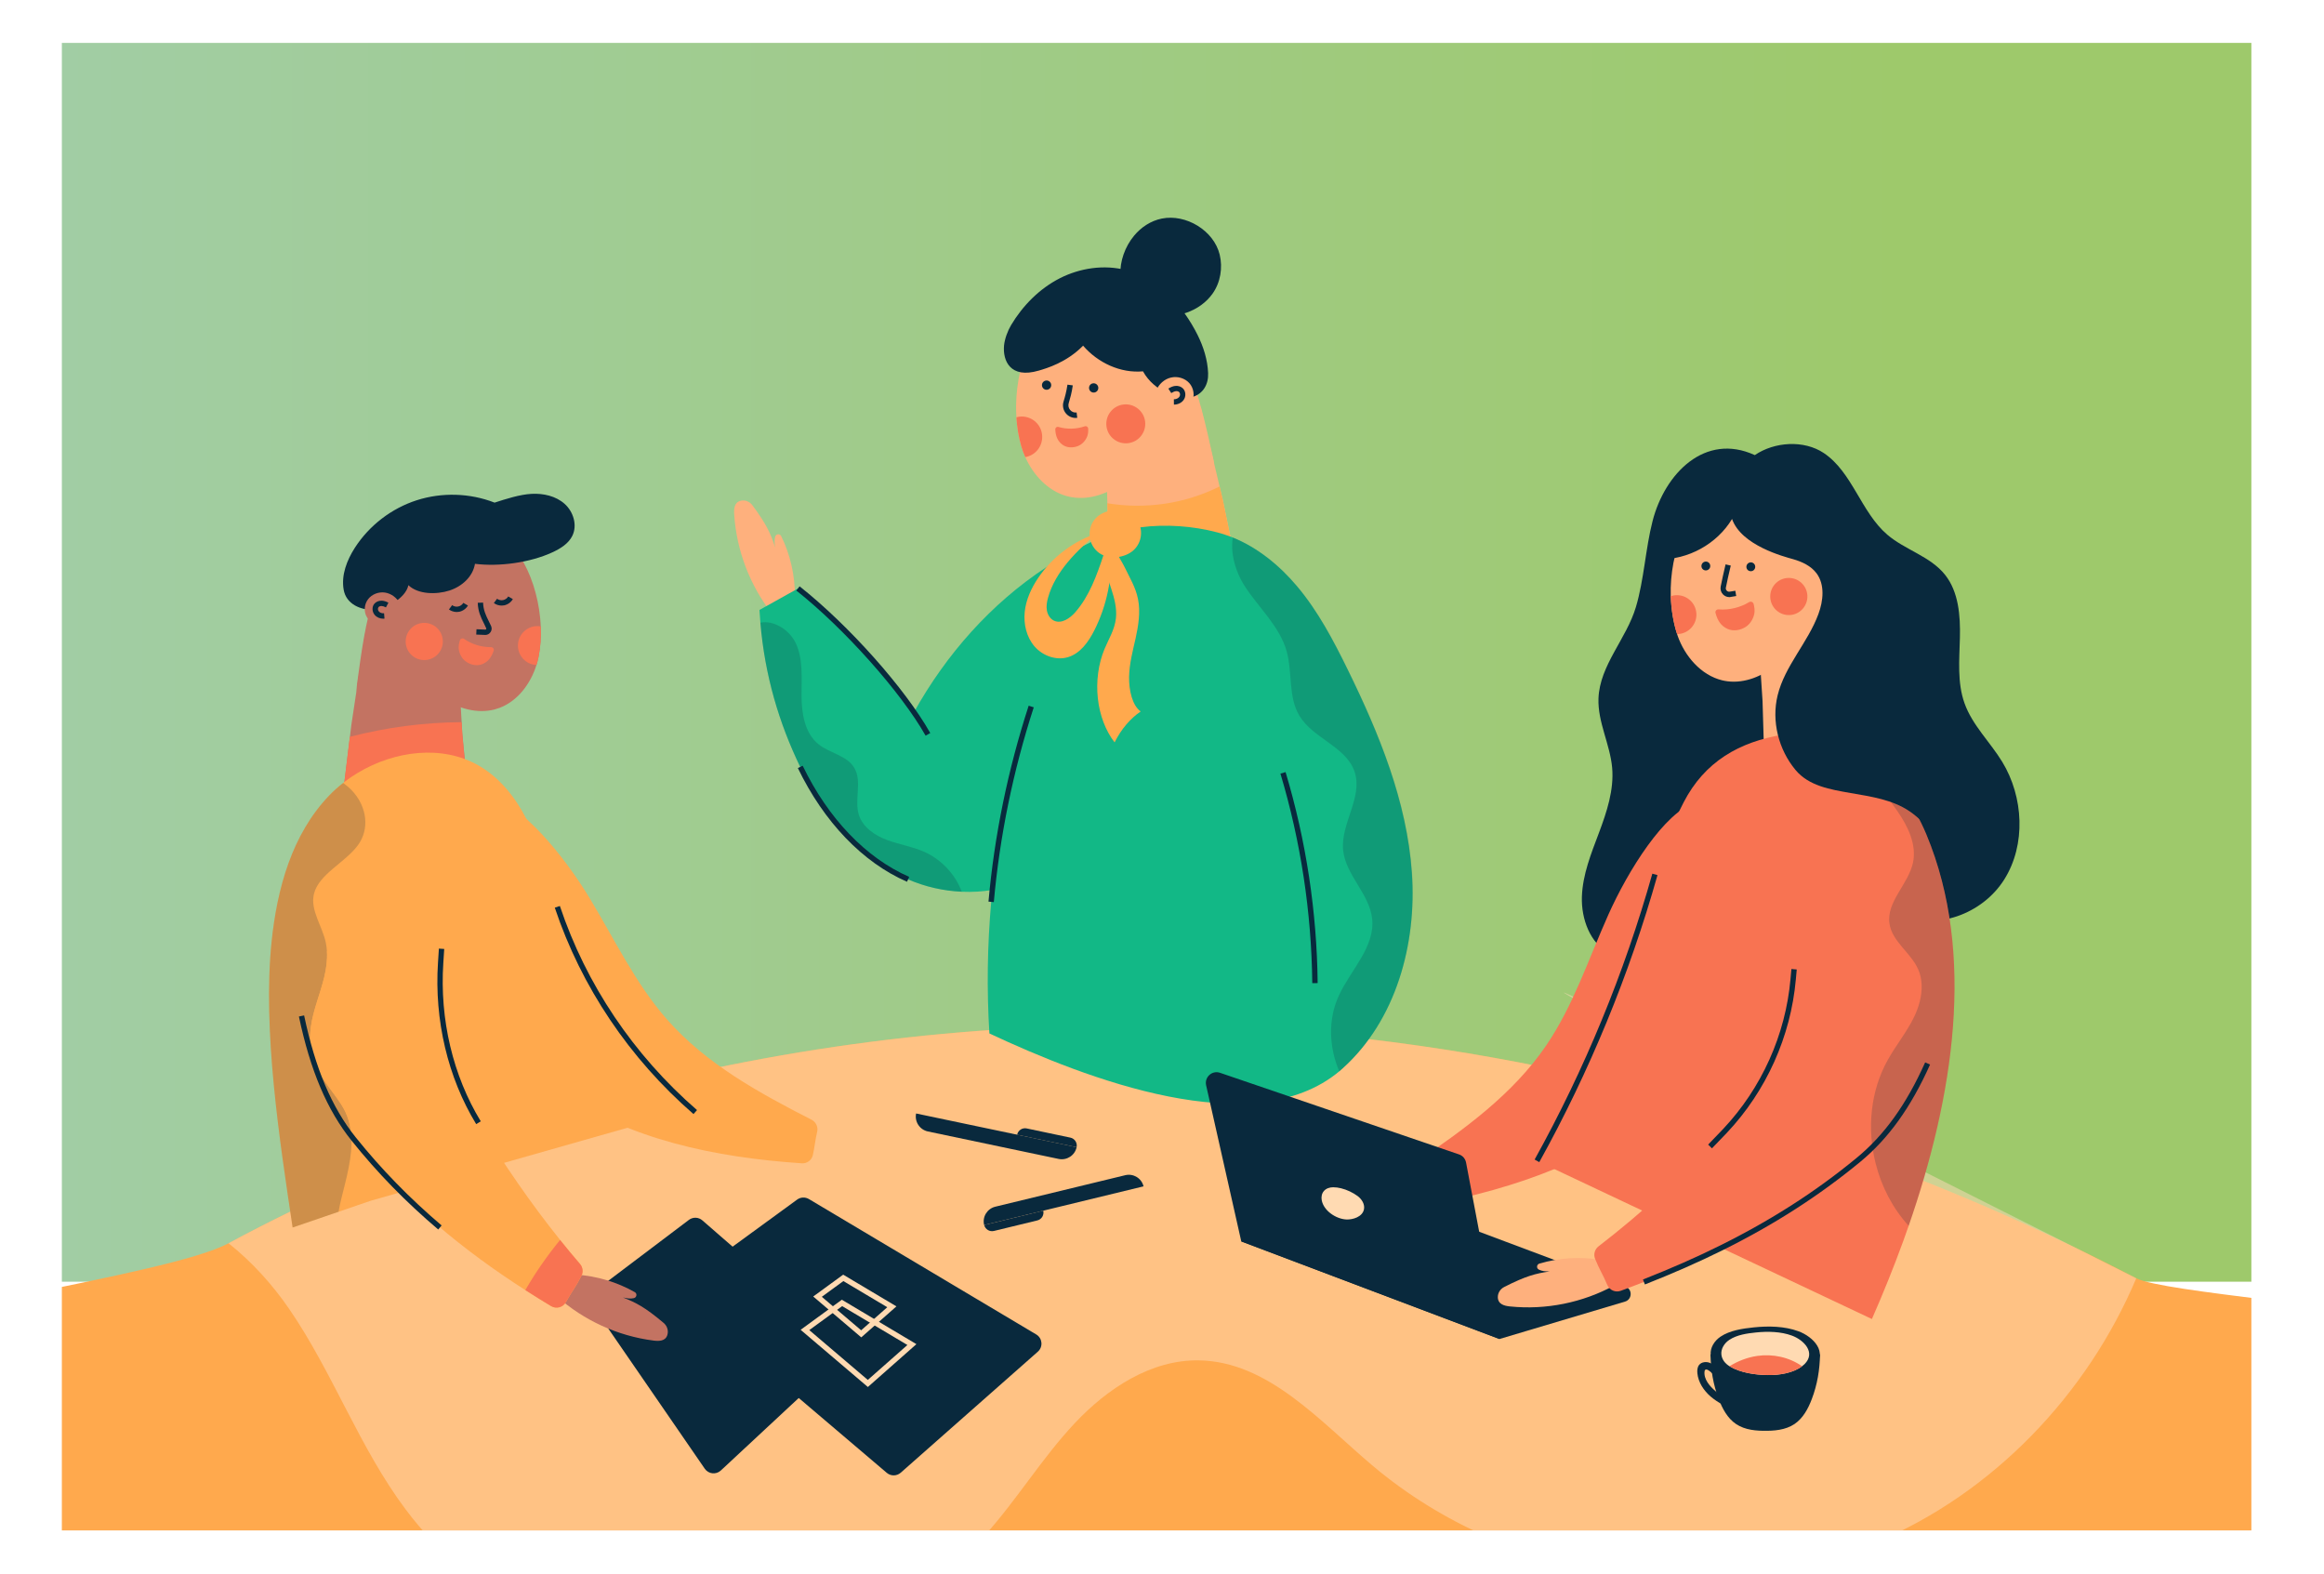 <?xml version="1.0" encoding="utf-8"?>
<!-- Generator: Adobe Illustrator 25.0.0, SVG Export Plug-In . SVG Version: 6.00 Build 0)  -->
<svg version="1.1" id="Layer_1" xmlns="http://www.w3.org/2000/svg" xmlns:xlink="http://www.w3.org/1999/xlink" x="0px" y="0px"
	 viewBox="0 0 384 260" style="enable-background:new 0 0 384 260;" xml:space="preserve">
<style type="text/css">
	.st0{clip-path:url(#SVGID_6_);fill:url(#SVGID_8_);}
	.st1{opacity:0.06;clip-path:url(#SVGID_6_);}
	.st2{opacity:0.06;}
	.st3{clip-path:url(#SVGID_25_);}
	.st4{fill:#90C8E2;}
	.st5{fill:#8AC5DF;}
	.st6{fill:#EAEEF0;}
	.st7{fill:#EBEFF0;}
	.st8{fill:#97C9DD;}
	.st9{fill:#E6EEEF;}
	.st10{fill:#B9DCF0;}
	.st11{fill:#B8DAF0;}
	.st12{fill:#56ACCF;}
	.st13{fill:#B8DCF0;}
	.st14{fill:#C7E0EE;}
	.st15{fill:#E8F0F0;}
	.st16{fill:#9CD1EA;}
	.st17{fill:#B8DBF0;}
	.st18{fill:#A1CFFF;}
	.st19{fill:#E8ECED;}
	.st20{fill:#BFDDE8;}
	.st21{fill:#55ACCE;}
	.st22{fill:#55AACB;}
	.st23{fill:#78BAD6;}
	.st24{fill:#74B9D4;}
	.st25{fill:#B8DBEF;}
	.st26{fill:#56ABCE;}
	.st27{fill:#7BB9D4;}
	.st28{fill:#58AACD;}
	.st29{fill:#55ACCF;}
	.st30{fill:#9CD1EB;}
	.st31{fill:#99CFE8;}
	.st32{fill:#A7D4EC;}
	.st33{fill:#E6EAEB;}
	.st34{fill:#EAEFF0;}
	.st35{fill:#BEDFED;}
	.st36{fill:#DEEAF1;}
	.st37{fill:#E9EEF1;}
	.st38{fill:#E8EFED;}
	.st39{fill:#54ABCC;}
	.st40{fill:#CAE4F3;}
	.st41{fill:#C7E3F3;}
	.st42{fill:#F4F4F3;}
	.st43{fill:#F4F4F4;}
	.st44{fill:#BADCF0;}
	.st45{fill:#55AACE;}
	.st46{fill:#56ABCF;}
	.st47{fill:#53ABCF;}
	.st48{fill:#9BD2EB;}
	.st49{fill:#B3DCF0;}
	.st50{fill:#B2D9EF;}
	.st51{fill:#E9EDEE;}
	.st52{fill:#81C0D8;}
	.st53{fill:#EBEEF0;}
	.st54{fill:#54AAD0;}
	.st55{fill:#82BDD6;}
	.st56{fill:#EBEFEF;}
	.st57{fill:#F3F5F2;}
	.st58{fill:#F5F5F4;}
	.st59{fill:#CBE3EF;}
	.st60{fill:#55ABCC;}
	.st61{fill:#B4D8E4;}
	.st62{fill:#54ABCD;}
	.st63{fill:#7EBBD5;}
	.st64{fill:#BEDFEC;}
	.st65{fill:#9BD2EC;}
	.st66{fill:#57A9CE;}
	.st67{fill:#85C2D7;}
	.st68{fill:#BBDAE6;}
	.st69{fill:#F1F2F4;}
	.st70{fill:#E1EDF2;}
	.st71{fill:#E1EBF1;}
	.st72{fill:#9BD1EB;}
	.st73{fill:#8CC6DB;}
	.st74{fill:#A6CFDF;}
	.st75{fill:#E7EEF2;}
	.st76{fill:#9CD2EC;}
	.st77{fill:#95C9DC;}
	.st78{fill:#5AACCC;}
	.st79{fill:#EAEEEF;}
	.st80{fill:#9AD2EC;}
	.st81{fill:#F4F5F5;}
	.st82{fill:#EBEEEF;}
	.st83{fill:#95CADB;}
	.st84{fill:#93C8DC;}
	.st85{fill:#55ABCD;}
	.st86{fill:#D6EAEE;}
	.st87{fill:#54AACE;}
	.st88{fill:#B9DBF0;}
	.st89{fill:#BEDDE8;}
	.st90{fill:#A9D5E8;}
	.st91{fill:#A5CFDF;}
	.st92{fill:#ECF0F1;}
	.st93{fill:#A8D1E2;}
	.st94{fill:#A2D3E9;}
	.st95{fill:#E5EDEE;}
	.st96{fill:#E9EFF1;}
	.st97{fill:#9BD1ED;}
	.st98{fill:#BFDEEC;}
	.st99{fill:#8AC3D7;}
	.st100{fill:#FFFEFE;}
	.st101{fill:#BADBF0;}
	.st102{fill:#53ACCE;}
	.st103{fill:#B8DCEC;}
	.st104{fill:#E2ECF0;}
	.st105{fill:#E9EEEF;}
	.st106{fill:#82BDD4;}
	.st107{fill:#A4D4EB;}
	.st108{fill:#E2EEF3;}
	.st109{fill:#CCE4EF;}
	.st110{fill:#7EC2DD;}
	.st111{fill:#A1E8FF;}
	.st112{fill:#AED8EA;}
	.st113{fill:#E3F0F4;}
	.st114{fill:#58ACCE;}
	.st115{fill:#A9D6EC;}
	.st116{fill:#C2E0EE;}
	.st117{fill:#D7E7EF;}
	.st118{fill:#9BD1EC;}
	.st119{fill:#49C7D0;}
	.st120{fill:#F4F4F2;}
	.st121{fill:#DFEDF3;}
	.st122{fill:#9FD4EA;}
	.st123{fill:#9CD1EC;}
	.st124{fill:#9ED4EE;}
	.st125{fill:#E8F3F7;}
	.st126{fill:#E5F1F4;}
	.st127{fill:#7BBFDC;}
	.st128{fill:#54ABCF;}
	.st129{fill:#F1F7FA;}
	.st130{fill:#B9DBEF;}
	.st131{fill:#EAEEEE;}
	.st132{fill:#A9D5ED;}
	.st133{fill:#94CBE3;}
	.st134{fill:#B8D8EB;}
	.st135{fill:#84C2D7;}
	.st136{fill:#F1F3F3;}
	.st137{fill:#B8D7E8;}
	.st138{fill:#A3D3EC;}
	.st139{fill:#F3F4F4;}
	.st140{fill:#F0F7F9;}
	.st141{fill:#C5E0F0;}
	.st142{fill:#55A9CC;}
	.st143{fill:#B2D9E5;}
	.st144{fill:#56ABCD;}
	.st145{fill:#B7DCEF;}
	.st146{fill:#99C0E5;}
	.st147{fill:#A7D3E9;}
	.st148{fill:#B5D9F1;}
	.st149{fill:#84C1DC;}
	.st150{fill:#80C0DB;}
	.st151{fill:#F0F0F0;}
	.st152{fill:#AED4E6;}
	.st153{fill:#B7DCF0;}
	.st154{fill:#A5D3E7;}
	.st155{fill:#F5F4F5;}
	.st156{fill:#EBEFED;}
	.st157{fill:#BADBEE;}
	.st158{fill:#89C5DD;}
	.st159{fill:#55ABCF;}
	.st160{fill:#53ABCE;}
	.st161{fill:#73BCD9;}
	.st162{fill:#ACD5EC;}
	.st163{fill:#A5D4EA;}
	.st164{fill:#8FC8DF;}
	.st165{fill:#B1D9F2;}
	.st166{fill:#BAD8EB;}
	.st167{fill:#9AD0EB;}
	.st168{fill:#D9EAF1;}
	.st169{fill:#F5F4F2;}
	.st170{fill:#D4E6F1;}
	.st171{fill:#CCE2EF;}
	.st172{fill:#56AACD;}
	.st173{fill:#55ABCE;}
	.st174{fill:#BADAF0;}
	.st175{fill:#B9DAF2;}
	.st176{fill:#C9E2F1;}
	.st177{fill:#DBE9F0;}
	.st178{fill:#C6E1EB;}
	.st179{fill:#B1D9EC;}
	.st180{fill:#A3D2EB;}
	.st181{fill:#9ED2EA;}
	.st182{fill:#9FD3ED;}
	.st183{fill:#E0EAEF;}
	.st184{fill:#BDDCEF;}
	.st185{fill:#E7EDF1;}
	.st186{fill:#57ABCD;}
	.st187{fill:#B8DBF1;}
	.st188{fill:#ACD6EB;}
	.st189{fill:#B7DBEE;}
	.st190{fill:#F3F5F3;}
	.st191{fill:#F5F4F4;}
	.st192{fill:#C4DFEF;}
	.st193{fill:#E9EFEF;}
	.st194{fill:#7BBFD6;}
	.st195{fill:#B9DDED;}
	.st196{fill:#9FD1E9;}
	.st197{fill:#F4F5F4;}
	.st198{fill:#A5D3EA;}
	.st199{fill:#E4EDED;}
	.st200{fill:#E8EFEE;}
	.st201{fill:#EAF0F0;}
	.st202{fill:#ECEEF0;}
	.st203{fill:#85C0D5;}
	.st204{fill:#55ABCB;}
	.st205{fill:#B9DBF1;}
	.st206{fill:#A8D4E8;}
	.st207{fill:#B3DAEF;}
	.st208{fill:#B9DAF1;}
	.st209{fill:#F2F2F3;}
	.st210{fill:#F5F5F5;}
	.st211{fill:#F5F3F7;}
	.st212{fill:#9BCDDB;}
	.st213{fill:#DCEAF1;}
	.st214{fill:#A2D3EB;}
	.st215{fill:#DAEAF0;}
	.st216{fill:#E9EEF0;}
	.st217{fill:#D6E7F1;}
	.st218{fill:#DEE9F0;}
	.st219{fill:#F9F9FA;}
	.st220{fill:#CCE1E9;}
	.st221{fill:#B8DAEF;}
	.st222{fill:#A0D1EB;}
	.st223{fill:#B9DBEE;}
	.st224{fill:#C2E0EF;}
	.st225{fill:#E7EFF1;}
	.st226{fill:#D1E6EF;}
	.st227{fill:#E7EDEF;}
	.st228{fill:#D5E7EE;}
	.st229{fill:#92C7DA;}
	.st230{fill:#EAEEED;}
	.st231{fill:#E3EAF0;}
	.st232{fill:#B4DAEF;}
	.st233{fill:#ECF1F3;}
	.st234{fill:#E8EFF0;}
	.st235{fill:#9ED0E8;}
	.st236{fill:#B8DEEE;}
	.st237{fill:#B8DBEC;}
	.st238{fill:#9FD2EA;}
	.st239{fill:#F2F4F3;}
	.st240{fill:#E0EBF3;}
	.st241{fill:#BCDCF1;}
	.st242{fill:#BDDDEE;}
	.st243{fill:#C6E1EE;}
	.st244{fill:#97CBE3;}
	.st245{fill:#B1D9F0;}
	.st246{fill:#E7EBED;}
	.st247{fill:#F3F4F5;}
	.st248{fill:#99D2ED;}
	.st249{fill:#F1F4F6;}
	.st250{fill:#54ABCE;}
	.st251{fill:#E7EEF1;}
	.st252{fill:#DFECF3;}
	.st253{fill:#ACD9EB;}
	.st254{fill:#9ED1E9;}
	.st255{fill:#E3EBEF;}
	.st256{fill:#86C2D8;}
	.st257{fill:#B8DCEB;}
	.st258{fill:#7EBED8;}
	.st259{fill:#55AACC;}
	.st260{fill:#EAEFEF;}
	.st261{fill:#D5E9F3;}
	.st262{fill:#C8E1EF;}
	.st263{fill:#A0D4EB;}
	.st264{fill:#ABD7EB;}
	.st265{fill:#ECF4F5;}
	.st266{fill:#EEF1F5;}
	.st267{fill:#7CC1DE;}
	.st268{fill:#E3EAEA;}
	.st269{fill:#DDE7EA;}
	.st270{fill:#9AD0EA;}
	.st271{fill:#C9E3EF;}
	.st272{fill:#EBEDEF;}
	.st273{fill:#B7DCF1;}
	.st274{fill:#E5EEF5;}
	.st275{fill:#B7DBEF;}
	.st276{fill:#70BAD5;}
	.st277{fill:#9AD3EC;}
	.st278{fill:#79BFDB;}
	.st279{fill:#E7EBEC;}
	.st280{fill:#8ECAE5;}
	.st281{fill:#AED6ED;}
	.st282{fill:#76BEDA;}
	.st283{fill:#58ACCD;}
	.st284{fill:#CFE4EC;}
	.st285{fill:#E6F1F3;}
	.st286{fill:#A2D2EE;}
	.st287{fill:#91CBE7;}
	.st288{fill:#E1EAEE;}
	.st289{fill:#B6DAED;}
	.st290{fill:#C0DFEE;}
	.st291{fill:#B9DAEE;}
	.st292{fill:#55ABD0;}
	.st293{fill:#7CBFDA;}
	.st294{fill:#87C5E0;}
	.st295{fill:#E9EFEC;}
	.st296{fill:#BBDBF0;}
	.st297{fill:#BADBEF;}
	.st298{fill:#A7D5EE;}
	.st299{fill:#7DC1DF;}
	.st300{fill:#E1ECF2;}
	.st301{fill:#88C6E1;}
	.st302{fill:#DEEFF3;}
	.st303{fill:#86C6E2;}
	.st304{fill:#A6D4EE;}
	.st305{fill:#CDE4EF;}
	.st306{fill:#CEE3F0;}
	.st307{fill:#9BD2EA;}
	.st308{fill:#A2D0E0;}
	.st309{fill:#FDFEFC;}
	.st310{fill:#FEFDFD;}
	.st311{fill:#ABD7EE;}
	.st312{fill:#90CCE9;}
	.st313{fill:#C9E2EF;}
	.st314{fill:#E7EFF2;}
	.st315{fill:#ABD4E4;}
	.st316{fill:#89C2DA;}
	.st317{fill:#71BCD7;}
	.st318{fill:#AFD7ED;}
	.st319{fill:#A5D4E2;}
	.st320{fill:#81C3DC;}
	.st321{fill:#A9D6ED;}
	.st322{fill:#C4DDE7;}
	.st323{fill:#BADBE4;}
	.st324{fill:#D5E5EB;}
	.st325{fill:#85C3DE;}
	.st326{fill:#57AACE;}
	.st327{fill:#BCDDF0;}
	.st328{fill:#C5E1EA;}
	.st329{fill:#9DD0E9;}
	.st330{fill:#AFD9EF;}
	.st331{fill:#B7DBF0;}
	.st332{fill:#C9DFE5;}
	.st333{fill:#BDDDEC;}
	.st334{fill:#A1CDE2;}
	.st335{fill:#57AACD;}
	.st336{fill:#D8E8EE;}
	.st337{fill:#9CD2EB;}
	.st338{fill:#9DCCDF;}
	.st339{fill:#57ABCF;}
	.st340{fill:#8FC9DF;}
	.st341{fill:#B7DAEE;}
	.st342{fill:#FBFDFC;}
	.st343{fill:#BFDCE6;}
	.st344{fill:#A8D5E9;}
	.st345{fill:#E6EDF0;}
	.st346{fill:#D5E6ED;}
	.st347{fill:#BFDDEE;}
	.st348{fill:#B8DCEF;}
	.st349{fill:#9FCEE4;}
	.st350{fill:#AAD6EC;}
	.st351{fill:#8AC6DB;}
	.st352{fill:#89C7E1;}
	.st353{fill:#9BCFE7;}
	.st354{fill:#EBEDF0;}
	.st355{fill:#85C2DE;}
	.st356{fill:#B8D9EC;}
	.st357{fill:#BCDCEC;}
	.st358{fill:#C6E0EE;}
	.st359{fill:#9BD0EE;}
	.st360{fill:#C8DFE6;}
	.st361{clip-path:url(#SVGID_6_);}
	.st362{fill:#D7CCC8;}
	.st363{fill:#BCAAA4;}
	.st364{fill:#A1887F;}
	.st365{clip-path:url(#SVGID_26_);fill:#F2EEED;}
	.st366{fill:#FEFEFE;}
	.st367{fill:#F9F8F7;}
	.st368{fill:#EFEBE9;}
	.st369{fill:#F2EFED;}
	.st370{clip-path:url(#SVGID_27_);fill:#F2EEED;}
	.st371{clip-path:url(#SVGID_28_);fill:#F2EEED;}
	.st372{clip-path:url(#SVGID_29_);fill:#F2EEED;}
	.st373{opacity:0.35;fill:url(#SVGID_30_);}
	.st374{fill:url(#SVGID_31_);}
	.st375{fill:url(#SVGID_32_);}
	.st376{fill:url(#SVGID_40_);}
	.st377{fill:url(#SVGID_42_);}
	.st378{opacity:0.35;fill:url(#SVGID_44_);}
	.st379{fill:url(#SVGID_46_);}
	.st380{opacity:0.35;}
	.st381{filter:url(#Adobe_OpacityMaskFilter);}
	.st382{mask:url(#SVGID_48_);}
	.st383{fill:#231F20;}
	.st384{fill:url(#SVGID_50_);}
	.st385{fill:url(#SVGID_65_);}
	.st386{opacity:0.28;fill:url(#SVGID_66_);}
	.st387{fill:url(#SVGID_67_);}
	.st388{clip-path:url(#SVGID_6_);fill:#E8E8E8;}
	.st389{fill:#E8E8E8;}
	.st390{opacity:0.3;}
	.st391{fill:#FFFFFF;}
	.st392{fill:#FFCC9A;}
	.st393{fill:#FFB100;}
	.st394{fill:#DEDEDE;}
	.st395{fill:#FFE7C8;}
	.st396{fill:#EF4418;}
	.st397{fill:#9DAE5E;}
	.st398{fill:#FFFFFD;}
	.st399{fill:#FFB701;}
	.st400{clip-path:url(#SVGID_68_);}
	.st401{fill:#FABA8C;}
	.st402{fill:#F59687;}
	.st403{fill:#FDD8B8;}
	.st404{fill:#E75025;}
	.st405{fill:#F37B6F;}
	.st406{fill:#161818;}
	.st407{fill:#FFEFE6;}
	.st408{fill:#F47F38;}
	.st409{fill:#F89D4C;}
	.st410{fill:#2C2C2C;}
	.st411{fill:#AB1F27;}
	.st412{fill:#133358;}
	.st413{fill:#26527A;}
	.st414{fill:#052743;}
	.st415{fill:#EBB635;}
	.st416{fill:#FFD354;}
	.st417{fill:#CB922B;}
	.st418{fill:#FF4B00;}
	.st419{fill:#FEFFFF;}
	.st420{fill:#593219;}
	.st421{clip-path:url(#SVGID_74_);}
	.st422{fill:#F6901E;}
	.st423{fill:#414156;}
	.st424{fill:#312F44;}
	.st425{fill:#5F5F74;}
	.st426{fill:#BC202E;}
	.st427{fill:#EA1F27;}
	.st428{fill:#530D2D;}
	.st429{fill:#3C0F27;}
	.st430{fill:#6F0E32;}
	.st431{clip-path:url(#SVGID_76_);}
	.st432{clip-path:url(#SVGID_76_);fill:none;}
	.st433{clip-path:url(#SVGID_77_);}
	.st434{fill:#1E4258;stroke:#1E4258;stroke-width:10;stroke-miterlimit:10;}
	.st435{fill:#FFD13E;}
	.st436{fill:#9A9A87;}
	.st437{fill:#F7F7EE;}
	.st438{fill:#F2B241;}
	.st439{fill:#ADE4EA;}
	.st440{fill:#1E4258;}
	.st441{fill:#A4B3BE;}
	.st442{fill:#E2E2E2;}
	.st443{fill:#FFB352;}
	.st444{fill:url(#SVGID_78_);}
	.st445{fill:url(#SVGID_79_);}
	.st446{fill:url(#SVGID_80_);}
	.st447{fill:url(#SVGID_81_);}
	.st448{fill:url(#SVGID_82_);}
	.st449{fill:url(#SVGID_83_);}
	.st450{fill:url(#SVGID_84_);}
	.st451{fill:url(#SVGID_85_);}
	.st452{fill:#1E4258;stroke:#1E4258;stroke-width:6;stroke-miterlimit:10;}
	.st453{fill:#E6E6E6;}
	.st454{fill:#CB7256;}
	.st455{fill:#B15A47;}
	.st456{fill:#E0826C;}
	.st457{fill:#9F4F39;}
	.st458{fill:#582121;}
	.st459{fill:#F9E8CA;}
	.st460{fill:#E8CCAC;}
	.st461{fill:#F16531;}
	.st462{fill:#007D7F;}
	.st463{fill:#016868;}
	.st464{fill:#181329;}
	.st465{fill:#445D78;}
	.st466{fill:#313233;}
	.st467{fill:#FC636B;}
	.st468{fill:#004D40;}
	.st469{fill:#26C6DA;}
	.st470{fill:#FFA726;}
	.st471{fill:url(#SVGID_86_);}
	.st472{clip-path:url(#SVGID_6_);fill:#FAFAFA;}
	.st473{opacity:0.35;fill:url(#SVGID_87_);}
	.st474{fill:url(#SVGID_88_);}
	.st475{opacity:0.4;fill:url(#SVGID_89_);}
	.st476{fill:url(#SVGID_90_);}
	.st477{opacity:0.35;fill:url(#SVGID_91_);}
	.st478{fill:url(#SVGID_92_);}
	.st479{opacity:0.2;fill:url(#SVGID_93_);}
	.st480{fill:url(#SVGID_94_);}
	.st481{opacity:0.2;fill:url(#SVGID_95_);}
	.st482{fill:url(#SVGID_96_);}
	.st483{opacity:0.35;fill:url(#SVGID_97_);}
	.st484{fill:url(#SVGID_99_);}
	.st485{fill:url(#SVGID_101_);}
	.st486{fill:url(#SVGID_102_);}
	.st487{opacity:0.35;fill:url(#SVGID_103_);}
	.st488{fill:url(#SVGID_104_);}
	.st489{opacity:0.27;}
	.st490{fill:url(#SVGID_105_);}
	.st491{fill:url(#SVGID_106_);}
	.st492{fill:url(#SVGID_107_);}
	.st493{fill:url(#SVGID_108_);}
	.st494{fill:url(#SVGID_109_);}
	.st495{fill:url(#SVGID_110_);}
	.st496{opacity:0.35;fill:url(#SVGID_111_);}
	.st497{opacity:0.25;}
	.st498{fill:url(#SVGID_112_);}
	.st499{fill:url(#SVGID_113_);}
	.st500{fill:url(#SVGID_114_);}
	.st501{fill:url(#SVGID_115_);}
	.st502{fill:url(#SVGID_116_);}
	.st503{fill:#B25A47;}
	.st504{fill:#E1836C;}
	.st505{fill:#A04F39;}
	.st506{fill:#FFEFE7;}
	.st507{fill:#FAE9CB;}
	.st508{fill:#E9CDAD;}
	.st509{fill:#F7B454;}
	.st510{fill:#2B454E;}
	.st511{fill:#1A2E35;}
	.st512{fill:#375A64;}
	.st513{fill:#D268CC;}
	.st514{fill:#DDF9BB;}
	.st515{fill:#99C8E9;}
	.st516{fill:#071B2C;}
	.st517{fill:#575E70;}
	.st518{fill:#4DB596;}
	.st519{fill:#454B55;}
	.st520{fill:#63A945;}
	.st521{fill:#293033;}
	.st522{fill:#F1F1F2;}
	.st523{fill:#192953;}
	.st524{clip-path:url(#SVGID_117_);fill:#071B2C;}
	.st525{fill:#5E5BA8;}
	.st526{fill:#F79678;}
	.st527{opacity:0.2;fill:#293033;}
	.st528{fill:#1A2229;}
	.st529{fill:#4C803B;}
	.st530{fill:#32353D;}
	.st531{fill:#444A56;}
	.st532{fill:#3E8E75;}
	.st533{opacity:0.2;clip-path:url(#SVGID_118_);fill:#293033;}
	.st534{fill:#F05250;}
	.st535{opacity:0.2;clip-path:url(#SVGID_119_);fill:#293033;}
	.st536{fill:#424278;}
	.st537{opacity:0.5;clip-path:url(#SVGID_120_);fill:#071B2C;}
	.st538{fill:#035B87;}
	.st539{opacity:0.2;clip-path:url(#SVGID_121_);fill:#293033;}
	.st540{opacity:0.2;clip-path:url(#SVGID_122_);fill:#293033;}
	.st541{fill:#034761;}
	.st542{fill:#F5BD18;}
	.st543{fill:#010101;}
	.st544{fill:#FB73AA;}
	.st545{fill:#01030A;}
	.st546{fill:#040102;}
	.st547{fill:#030102;}
	.st548{fill:#050203;}
	.st549{fill:#FAE803;}
	.st550{fill:#F8B937;}
	.st551{fill:#2950B8;}
	.st552{fill:#FDFDFD;}
	.st553{fill:#294FB6;}
	.st554{fill:#F89F29;}
	.st555{fill:#FFF9E7;}
	.st556{fill:#99D1D7;}
	.st557{fill:#C1E0DA;}
	.st558{fill:#134F78;}
	.st559{fill:#D94D2E;}
	.st560{fill:#12B6A7;}
	.st561{fill:#313D4D;}
	.st562{fill:#EAB02A;}
	.st563{fill:#FDD5B6;}
	.st564{fill:#B21F2D;}
	.st565{fill:#DB212C;}
	.st566{fill:#85B6BA;}
	.st567{fill:#E4E5E5;}
	.st568{fill:#029C8B;}
	.st569{fill:#B2B1B1;}
	.st570{fill:#0DB2A4;}
	.st571{fill:#DFB559;}
	.st572{fill:#FBD145;}
	.st573{fill:#F2C9A9;}
	.st574{fill:#7B6C53;}
	.st575{fill:#007CFF;}
	.st576{opacity:0.5;fill:#FFFFFF;}
	.st577{fill:#D7656A;}
	.st578{fill:#F0877C;}
	.st579{opacity:0.7;fill:#FFFFFF;}
	.st580{opacity:0.6;fill:#FFFFFF;}
	.st581{opacity:0.1;}
	.st582{opacity:0.2;}
	.st583{fill:#FD5652;}
	.st584{opacity:0.4;}
	.st585{opacity:0.8;}
	.st586{fill:#F8B275;}
	.st587{fill:#FCB373;}
	.st588{opacity:0.7;}
	.st589{opacity:0.5;}
	.st590{fill:#EC873E;}
	.st591{fill:#B84D3C;}
	.st592{opacity:0.4;fill:#FFFFFF;}
	.st593{fill:#FFC19D;}
	.st594{fill:#E1E1E1;}
	.st595{fill:#FF735D;}
	.st596{fill:#ECECEC;}
	.st597{fill:#FF9C6A;}
	.st598{opacity:0.3;fill:#CFC4B8;}
	.st599{enable-background:new    ;}
	.st600{fill:#E4E3EE;}
	.st601{fill:#B7B6E3;}
	.st602{fill:#919DD6;}
	.st603{fill:#12B0F3;}
	.st604{fill:#1393F2;}
	.st605{fill:#05D4F5;}
	.st606{fill:#D4D5F0;}
	.st607{fill:#C4C3EC;}
	.st608{fill:#EEEFF2;}
	.st609{clip-path:url(#SVGID_123_);enable-background:new    ;}
	.st610{clip-path:url(#SVGID_124_);enable-background:new    ;}
	.st611{clip-path:url(#SVGID_125_);enable-background:new    ;}
	.st612{clip-path:url(#SVGID_126_);enable-background:new    ;}
	.st613{clip-path:url(#SVGID_127_);enable-background:new    ;}
	.st614{fill:#DAD9E8;}
	.st615{clip-path:url(#SVGID_128_);enable-background:new    ;}
	.st616{fill:#EBEBF1;}
	.st617{clip-path:url(#SVGID_129_);enable-background:new    ;}
	.st618{clip-path:url(#SVGID_130_);enable-background:new    ;}
	.st619{clip-path:url(#SVGID_131_);enable-background:new    ;}
	.st620{clip-path:url(#SVGID_132_);enable-background:new    ;}
	.st621{fill:#171C29;}
	.st622{fill:#042F8F;}
	.st623{clip-path:url(#SVGID_133_);enable-background:new    ;}
	.st624{clip-path:url(#SVGID_134_);enable-background:new    ;}
	.st625{clip-path:url(#SVGID_135_);enable-background:new    ;}
	.st626{clip-path:url(#SVGID_136_);enable-background:new    ;}
	.st627{clip-path:url(#SVGID_137_);enable-background:new    ;}
	.st628{clip-path:url(#SVGID_138_);enable-background:new    ;}
	.st629{fill:url(#SVGID_139_);}
	.st630{fill:#789CCF;}
	.st631{opacity:0.48;fill:none;stroke:#FFFFFF;stroke-width:0.869;stroke-miterlimit:10;}
	.st632{opacity:0.48;fill:none;stroke:#FFFFFF;stroke-width:0.8;stroke-miterlimit:10;}
	.st633{fill:none;stroke:#FFFFFF;stroke-width:4.36;stroke-linecap:round;stroke-linejoin:round;stroke-miterlimit:10;}
	.st634{fill:#6286D6;}
	.st635{fill:#7798FC;}
	.st636{fill:#FF998B;}
	.st637{fill:#0D0000;}
	.st638{fill:#DDE5F2;}
	.st639{fill:none;stroke:#DDE5F2;stroke-width:1.602;stroke-miterlimit:10;}
	.st640{fill:#5E757A;}
	.st641{fill:#20120D;}
	.st642{fill:#272727;}
	.st643{fill:#F9796D;}
	.st644{fill:#E87F74;}
	.st645{fill:#F15146;}
	.st646{fill:#D0413B;}
	.st647{fill:#FF604F;}
	.st648{fill:#FD8A77;}
	.st649{fill:#F9FFFC;}
	.st650{fill:none;stroke:#FFFFFF;stroke-width:1.562;stroke-miterlimit:10;}
	.st651{fill:#FCFBFB;}
	.st652{fill:#2D8584;}
	.st653{fill:#156054;}
	.st654{opacity:0.19;}
	.st655{fill:#97D5D3;}
	.st656{fill:#96CBB9;}
	.st657{fill:url(#SVGID_140_);}
	.st658{fill:#C7DEFD;}
	.st659{fill:#0C0A0A;}
	.st660{fill:#BED9FD;}
	.st661{fill:#FED964;}
	.st662{fill:#8BBBFD;}
	.st663{fill:#25A9E1;}
	.st664{fill:#FF8DA0;}
	.st665{fill:#FD4056;}
	.st666{fill:#000001;}
	.st667{fill:#7F7FFD;}
	.st668{fill:#43BA79;}
	.st669{fill:#FFFFFF;stroke:#1A1A1A;stroke-width:2;stroke-linecap:round;stroke-linejoin:round;stroke-miterlimit:10;}
	.st670{fill:#4E3CDF;}
	.st671{fill:none;}
	.st672{fill:#0B0B0C;}
	.st673{fill:#010102;}
	.st674{clip-path:url(#SVGID_141_);fill:url(#SVGID_142_);}
	.st675{clip-path:url(#SVGID_141_);}
	.st676{fill:#FFA94D;}
	.st677{fill:#FFDBBB;}
	.st678{fill:#FEB07D;}
	.st679{fill:#F87352;}
	.st680{fill:#09293D;}
	.st681{fill:#12B886;}
	.st682{fill:#C37362;}
	.st683{fill:none;stroke:#09293D;stroke-width:1.25;stroke-miterlimit:10;}
	.st684{fill:#C184B0;}
	.st685{fill:#FFDAB2;}
	.st686{clip-path:url(#SVGID_146_);fill:url(#SVGID_147_);}
	.st687{opacity:0.06;clip-path:url(#SVGID_146_);}
	.st688{clip-path:url(#SVGID_148_);}
	.st689{clip-path:url(#SVGID_146_);}
	.st690{clip-path:url(#SVGID_149_);}
	.st691{clip-path:url(#SVGID_150_);}
	.st692{clip-path:url(#SVGID_151_);}
	.st693{clip-path:url(#SVGID_151_);fill:none;}
	.st694{clip-path:url(#SVGID_152_);}
	.st695{fill:url(#SVGID_153_);}
	.st696{fill:url(#SVGID_154_);}
	.st697{fill:url(#SVGID_155_);}
	.st698{fill:url(#SVGID_156_);}
	.st699{fill:url(#SVGID_157_);}
	.st700{fill:url(#SVGID_158_);}
	.st701{fill:url(#SVGID_159_);}
	.st702{fill:url(#SVGID_160_);}
	.st703{fill:url(#SVGID_161_);}
	.st704{clip-path:url(#SVGID_162_);fill:#F2EEED;}
	.st705{clip-path:url(#SVGID_163_);fill:#F2EEED;}
	.st706{clip-path:url(#SVGID_164_);fill:#F2EEED;}
	.st707{clip-path:url(#SVGID_165_);fill:#F2EEED;}
	.st708{clip-path:url(#SVGID_146_);fill:#FAFAFA;}
	.st709{opacity:0.35;fill:url(#SVGID_166_);}
	.st710{fill:url(#SVGID_167_);}
	.st711{fill:url(#SVGID_168_);}
	.st712{fill:url(#SVGID_169_);}
	.st713{fill:url(#SVGID_170_);}
	.st714{opacity:0.35;fill:url(#SVGID_171_);}
	.st715{fill:url(#SVGID_172_);}
	.st716{opacity:0.4;fill:url(#SVGID_173_);}
	.st717{fill:url(#SVGID_174_);}
	.st718{opacity:0.35;fill:url(#SVGID_175_);}
	.st719{fill:url(#SVGID_176_);}
	.st720{opacity:0.2;fill:url(#SVGID_177_);}
	.st721{fill:url(#SVGID_178_);}
	.st722{opacity:0.2;fill:url(#SVGID_179_);}
	.st723{fill:url(#SVGID_180_);}
	.st724{opacity:0.35;fill:url(#SVGID_181_);}
	.st725{fill:url(#SVGID_182_);}
	.st726{fill:url(#SVGID_183_);}
	.st727{fill:url(#SVGID_184_);}
	.st728{opacity:0.35;fill:url(#SVGID_185_);}
	.st729{fill:url(#SVGID_186_);}
	.st730{filter:url(#Adobe_OpacityMaskFilter_1_);}
	.st731{mask:url(#SVGID_187_);}
	.st732{fill:url(#SVGID_188_);}
	.st733{fill:url(#SVGID_189_);}
	.st734{opacity:0.28;fill:url(#SVGID_190_);}
	.st735{fill:url(#SVGID_191_);}
	.st736{opacity:0.35;fill:url(#SVGID_192_);}
	.st737{fill:url(#SVGID_193_);}
	.st738{fill:url(#SVGID_194_);}
	.st739{fill:url(#SVGID_195_);}
	.st740{fill:url(#SVGID_196_);}
	.st741{fill:url(#SVGID_197_);}
	.st742{fill:url(#SVGID_198_);}
	.st743{fill:url(#SVGID_199_);}
	.st744{opacity:0.35;fill:url(#SVGID_200_);}
	.st745{fill:url(#SVGID_201_);}
	.st746{fill:url(#SVGID_202_);}
	.st747{fill:url(#SVGID_203_);}
	.st748{fill:url(#SVGID_204_);}
	.st749{fill:url(#SVGID_205_);}
	.st750{clip-path:url(#SVGID_146_);fill:#E8E8E8;}
	.st751{fill:#FCB619;}
	.st752{fill:#0F141D;}
	.st753{fill:#F0625B;}
	.st754{fill:#088473;}
	.st755{fill:#DD665E;}
	.st756{fill:#3B4450;}
	.st757{fill:#27BDC4;}
	.st758{fill:#C2E1DB;}
	.st759{fill:#99D2D9;}
	.st760{fill:#0F3754;}
	.st761{fill:#154F78;}
	.st762{fill:#68481D;}
	.st763{fill:#C5F4FC;}
	.st764{opacity:0.08;}
	.st765{clip-path:url(#SVGID_206_);}
	.st766{fill-rule:evenodd;clip-rule:evenodd;fill:#7A7A7A;}
	.st767{fill:#7A7A7A;}
	.st768{fill:#585858;}
	.st769{clip-path:url(#SVGID_206_);fill-rule:evenodd;clip-rule:evenodd;fill:#7A7A7A;}
	.st770{clip-path:url(#SVGID_206_);fill:#7A7A7A;}
	.st771{clip-path:url(#SVGID_207_);}
	.st772{clip-path:url(#SVGID_207_);fill-rule:evenodd;clip-rule:evenodd;fill:#7A7A7A;}
	.st773{clip-path:url(#SVGID_207_);fill:#7A7A7A;}
	.st774{clip-path:url(#SVGID_208_);}
	.st775{clip-path:url(#SVGID_208_);fill-rule:evenodd;clip-rule:evenodd;fill:#7A7A7A;}
	.st776{clip-path:url(#SVGID_208_);fill:#7A7A7A;}
	.st777{clip-path:url(#SVGID_209_);}
	.st778{clip-path:url(#SVGID_209_);fill-rule:evenodd;clip-rule:evenodd;fill:#7A7A7A;}
	.st779{clip-path:url(#SVGID_209_);fill:#7A7A7A;}
	.st780{fill:#BED2A4;}
	.st781{opacity:0.18;clip-path:url(#SVGID_210_);}
	.st782{opacity:0.18;}
	.st783{clip-path:url(#SVGID_211_);}
	.st784{fill:#BABABA;}
	.st785{fill:#B6B6B6;}
	.st786{fill:#EDEDED;}
	.st787{fill:#EEEEEE;}
	.st788{fill:#BCBCBC;}
	.st789{fill:#D4D4D4;}
	.st790{fill:#D2D2D2;}
	.st791{fill:#969696;}
	.st792{fill:#D3D3D3;}
	.st793{fill:#DADADA;}
	.st794{fill:#C4C4C4;}
	.st795{fill:#C6C6C6;}
	.st796{fill:#EBEBEB;}
	.st797{fill:#D5D5D5;}
	.st798{fill:#949494;}
	.st799{fill:#A9A9A9;}
	.st800{fill:#A7A7A7;}
	.st801{fill:#959595;}
	.st802{fill:#C2C2C2;}
	.st803{fill:#C9C9C9;}
	.st804{fill:#E9E9E9;}
	.st805{fill:#D7D7D7;}
	.st806{fill:#E7E7E7;}
	.st807{fill:#DCDCDC;}
	.st808{fill:#D0D0D0;}
	.st809{fill:#B0B0B0;}
	.st810{fill:#AEAEAE;}
	.st811{fill:#DDDDDD;}
	.st812{fill:#CFCFCF;}
	.st813{fill:#ACACAC;}
	.st814{fill:#B2B2B2;}
	.st815{fill:#F2F2F2;}
	.st816{fill:#EAEAEA;}
	.st817{fill:#B7B7B7;}
	.st818{fill:#C5C5C5;}
	.st819{fill:#BBBBBB;}
	.st820{fill:#979797;}
	.st821{fill:#E4E4E4;}
	.st822{fill:#CACACA;}
	.st823{fill:#EFEFEF;}
	.st824{fill:#C7C7C7;}
	.st825{fill:#D6D6D6;}
	.st826{fill:#B4B4B4;}
	.st827{fill:#C8C8C8;}
	.st828{fill:#B1B1B1;}
	.st829{fill:#CDCDCD;}
	.st830{fill:#CBCBCB;}
	.st831{fill:#D9D9D9;}
	.st832{fill:#E3E3E3;}
	.st833{fill:#A2A2A2;}
	.st834{fill:#F6F6F6;}
	.st835{fill:#BDBDBD;}
	.st836{fill:#B8B8B8;}
	.st837{fill:#D1D1D1;}
	.st838{fill:#B9B9B9;}
	.st839{fill:#C3C3C3;}
	.st840{fill:#CCCCCC;}
	.st841{fill:#ADADAD;}
	.st842{fill:#C0C0C0;}
	.st843{fill:#F9F9F9;}
	.st844{fill:#F3F3F3;}
	.st845{fill:#BEBEBE;}
	.st846{fill:#DBDBDB;}
	.st847{fill:#F1F1F1;}
	.st848{fill:#AFAFAF;}
	.st849{fill:#ABABAB;}
	.st850{fill:#DFDFDF;}
	.st851{fill:#B5B5B5;}
	.st852{fill:#A8A8A8;}
	.st853{fill:#B3B3B3;}
	.st854{fill:#FCFCFC;}
	.st855{clip-path:url(#SVGID_213_);}
	.st856{fill:#88C9A1;}
	.st857{opacity:0.87;}
	.st858{opacity:0.18;clip-path:url(#SVGID_216_);}
	.st859{clip-path:url(#SVGID_217_);}
	.st860{clip-path:url(#SVGID_219_);}
	.st861{fill:#3169B1;}
	.st862{fill:#9EC96B;}
	.st863{fill:#FFCE6C;}
	.st864{fill:#768B4B;}
	.st865{fill:#BE893D;}
	.st866{fill:#51CDF4;}
</style>
<g>
	<defs>
		<rect id="SVGID_1_" x="10.22" y="7.09" width="361.78" height="245.76"/>
	</defs>
	<clipPath id="SVGID_6_">
		<use xlink:href="#SVGID_1_"  style="overflow:visible;"/>
	</clipPath>
	<linearGradient id="SVGID_8_" gradientUnits="userSpaceOnUse" x1="10.224" y1="109.426" x2="372" y2="109.426">
		<stop  offset="2.663895e-07" style="stop-color:#A1CDA4"/>
		<stop  offset="0.839" style="stop-color:#9EC96B"/>
	</linearGradient>
	<rect x="10.22" y="7.09" class="st0" width="361.78" height="204.66"/>
	<g class="st361">
		<g>
			<path class="st676" d="M395.8,218.41v89.48H-30.7v-84.21c9.14-6.7,58.29-12.8,68.46-18.28c53.87-29.07,120.54-40.9,184.02-34.21
				c22.43,2.36,44.42,6.9,65.68,13.3c7.04,2.12,14,4.45,20.87,6.97c15.37,5.64,30.29,12.25,44.64,19.72
				C357.45,213.51,391.45,215.92,395.8,218.41z"/>
		</g>
		<g class="st589">
			<path class="st677" d="M352.98,211.19c-8.14,19.26-23.67,35.49-42.98,43.63c-27.19,11.46-60.61,6.38-83.16-12.64
				c-8.77-7.39-17.28-17.25-28.75-17.43c-7.89-0.13-15.1,4.63-20.51,10.38c-5.4,5.75-9.52,12.59-14.8,18.47
				c-12.2,13.59-30.63,21.33-48.87,20.53c-18.24-0.8-35.92-10.14-46.87-24.74c-7.68-10.24-12.03-22.62-19.28-33.17
				c-2.74-3.99-6.14-7.76-10-10.82c53.87-29.07,120.54-40.9,184.02-34.21c22.43,2.36,44.42,6.9,65.68,13.3
				c7.04,2.12,27.04,10.91,20.87,6.97C293.23,181.8,180.91,124.56,352.98,211.19z"/>
		</g>
	</g>
	<g class="st361">
		<g>
			<g>
				<path class="st678" d="M205.39,100.2c-0.15,0.33-0.42,0.53-0.68,0.71c-3.85,2.73-8.44,3.88-13.02,3.28
					c-1.55-0.21-3.12-0.62-4.54-1.55c-1.42-0.93-4.29-2.26-4.29-2.26s0.19-13.74,0.18-14.54c-0.02-0.9-0.04-1.8-0.07-2.7
					c-0.01-0.55-0.03-1.1-0.04-1.65v0c-0.03-1.07-0.05-2.13-0.08-3.2c-0.01-0.39-0.03-0.78-0.05-1.18c-0.05-0.88-0.1-1.78-0.04-2.62
					c0.06-0.83,0.36-1.21,0.77-1.67c0.12-0.13,0.24-0.27,0.38-0.42c0.68-0.78,1.39-1.55,2.14-2.23c0.69-0.62,1.41-1.18,2.19-1.62
					c0.06-0.03,0.13-0.07,0.21-0.1c0.96-0.4,2.86-0.43,4.81-0.33c2.92,0.15,5.12-0.95,5.12-0.95l3.14,13.21l0.55,2.32l0.3,1.45
					l2.83,13.68C205.2,97.83,205.71,99.53,205.39,100.2z"/>
			</g>
			<g>
				<path class="st678" d="M191.58,72.68c-0.45,0.69-0.91,1.38-1.4,2.05c-1.3,1.82-2.75,3.53-4.51,4.89
					c-2.42,1.87-5.53,3.03-8.54,2.53c-0.31-0.05-0.61-0.12-0.91-0.2c-3.11-0.88-5.5-3.49-6.81-6.43c-0.24-0.52-0.44-1.06-0.6-1.6
					c-0.03-0.1-0.06-0.2-0.09-0.3c-0.42-1.46-0.68-3.05-0.78-4.68c-0.04-0.64-0.05-1.28-0.05-1.93c0.05-3.87,0.95-7.85,2.61-10.96
					c3.16-5.93,10.53-8.97,16.52-5.92c8.84,4.5,11.04,14.85,13.43,25.58C202.02,82.68,191.58,72.68,191.58,72.68z"/>
			</g>
			<g>
				<path class="st676" d="M205.39,100.2c-0.15,0.33-0.42,0.53-0.68,0.71c-3.85,2.73-8.44,3.88-13.02,3.28
					c-1.55-0.21-3.12-0.62-4.54-1.55c-1.42-0.93-4.29-2.26-4.29-2.26s0.19-13.74,0.18-14.54c-0.02-0.9-0.04-1.8-0.07-2.7
					c6.27,1.05,12.87,0.08,18.54-2.77l0.55,2.32l0.3,1.45l2.83,13.68C205.2,97.83,205.71,99.53,205.39,100.2z"/>
			</g>
			<g>
				<path class="st679" d="M182.82,70.41c0.21,1.76,1.82,3.02,3.58,2.81c1.77-0.21,3.02-1.82,2.81-3.58
					c-0.21-1.76-1.82-3.02-3.58-2.81C183.87,67.04,182.61,68.64,182.82,70.41z"/>
			</g>
			<g>
				<path class="st679" d="M169.41,75.52c-0.24-0.52-0.44-1.06-0.6-1.6c-0.03-0.1-0.06-0.2-0.09-0.3c-0.42-1.46-0.68-3.05-0.78-4.68
					c0.16-0.04,0.32-0.08,0.49-0.1c1.85-0.22,3.53,1.09,3.75,2.94C172.4,73.58,171.17,75.22,169.41,75.52z"/>
			</g>
			<g>
				<path class="st680" d="M177.72,69.05c-0.61,0-1.19-0.27-1.59-0.74c-0.46-0.54-0.61-1.28-0.4-1.96c0.23-0.75,0.48-1.64,0.65-2.8
					l0.88,0.12c-0.17,1.22-0.44,2.15-0.67,2.93c-0.12,0.4-0.04,0.81,0.23,1.13c0.27,0.32,0.66,0.47,1.07,0.42l0.11,0.88
					C177.9,69.04,177.81,69.05,177.72,69.05z"/>
			</g>
			<g>
				<path class="st680" d="M179.95,64.18c0.05,0.42,0.43,0.72,0.85,0.67c0.42-0.05,0.72-0.43,0.67-0.85
					c-0.05-0.42-0.43-0.72-0.85-0.67C180.2,63.37,179.9,63.75,179.95,64.18z"/>
			</g>
			<g>
				<path class="st680" d="M172.17,63.72c0.05,0.42,0.43,0.72,0.85,0.67c0.42-0.05,0.72-0.43,0.67-0.85
					c-0.05-0.42-0.43-0.72-0.85-0.67C172.42,62.92,172.12,63.3,172.17,63.72z"/>
			</g>
			<g>
				<path class="st678" d="M131.34,98.4c0.01-3.39-0.77-6.78-2.26-9.83c-0.22-0.44-0.86-0.38-0.99,0.09
					c-0.16,0.58-0.13,0.98-0.01,1.79c-0.71-2.22-1.36-3.73-3.76-6.98c-0.44-0.6-1.2-0.92-1.93-0.74c-1.06,0.25-1.13,1.32-1.08,2.21
					c0.37,5.93,2.57,11.74,6.23,16.43L131.34,98.4z"/>
			</g>
			<g>
				<path class="st679" d="M174.37,70.95c0,0.01,0,0.02,0,0.03c0.05,1,0.34,1.88,1.18,2.49c0.71,0.52,1.69,0.55,2.52,0.24
					c0.79-0.3,1.42-1.04,1.64-1.82c0.08-0.27,0.1-0.56,0.1-0.84c0-0.08,0-0.16-0.01-0.25c-0.02-0.27-0.29-0.46-0.56-0.37
					c-1.39,0.48-2.93,0.52-4.34,0.11C174.63,70.45,174.36,70.66,174.37,70.95z"/>
			</g>
			<g>
				<path class="st681" d="M182.61,120.02c0.01,1.08-0.07,2.16-0.21,3.2c-0.93,6.65-2.98,13.98-7.8,18.65
					c-2.91,2.81-6.65,4.5-10.63,5.16c-1.65,0.28-3.35,0.37-5.04,0.3c-3.05-0.13-6.1-0.83-8.88-2.04
					c-8.03-3.51-14.01-10.68-17.82-18.57c-3.53-7.3-5.85-15.14-6.59-23.83c-0.06-0.7-0.11-1.41-0.15-2.12
					c0.43-0.24,0.81-0.45,1.14-0.63c1.93-1.07,2.47-1.38,4.7-2.62c0.16-0.09,0.33-0.18,0.52-0.28c6.45,5.1,14.31,13.39,19.19,20.48
					c0.87,1.26,1.64,2.47,2.29,3.63l26.02-9.5c0.83,0.68,1.48,1.5,1.97,2.42C182.22,115.94,182.58,117.97,182.61,120.02z"/>
			</g>
			<g>
				<path class="st680" d="M187.38,38.95c-1.5,1.81-2.35,4.2-2.26,6.51c0.06,1.49,0.51,3,1.45,4.16c1.02,1.25,2.56,2.01,4.14,2.36
					c3.53,0.79,7.54-0.51,9.64-3.46c1.31-1.84,1.71-4.27,1.18-6.46c-0.97-3.99-5.59-6.75-9.56-5.95
					C190.14,36.48,188.56,37.53,187.38,38.95z"/>
			</g>
			<g>
				<path class="st680" d="M171.63,61.23c1.34-0.39,4.6-1.34,7.33-4.12c2.44,2.83,6.18,4.58,9.9,4.24c1.83,3.35,6.08,4.86,8.19,4.23
					c1.77-0.53,2.65-2.12,2.57-3.94c-0.09-2.2-0.76-4.33-1.74-6.3c-2.45-4.9-6.5-9.33-11.8-10.71c-3.65-0.95-7.62-0.36-10.98,1.35
					c-3.36,1.72-6.11,4.51-8.04,7.74c-0.56,0.94-1.05,2.26-1.16,3.36C165.67,59.59,166.92,62.61,171.63,61.23z"/>
			</g>
			<g>
				<path class="st678" d="M191.06,64.49c0.42-1.03,1.33-1.86,2.41-2.11c1.08-0.26,2.3,0.09,3.04,0.91c0.74,0.83,0.94,2.11,0.44,3.1
					c-0.5,0.99-1.7,1.59-2.78,1.36L191.06,64.49z"/>
			</g>
			<g>
				<path class="st680" d="M193.97,66.85l-0.01-0.88c0.38,0,0.72-0.16,0.9-0.41c0.17-0.24,0.16-0.59-0.01-0.77
					c-0.12-0.13-0.34-0.19-0.57-0.16c-0.22,0.03-0.46,0.13-0.75,0.31l-0.48-0.74c0.4-0.25,0.76-0.4,1.12-0.44
					c0.5-0.06,0.98,0.1,1.3,0.42c0.47,0.48,0.52,1.31,0.11,1.89C195.24,66.55,194.64,66.84,193.97,66.85z"/>
			</g>
			<g>
				<path class="st681" d="M221.87,176.49c-0.19,0.17-0.39,0.34-0.58,0.51c-14.28,11.9-41.77,1.24-57.81-6.26
					c-0.45-7.28-0.34-14.54,0.3-21.73c0-0.02,0-0.03,0-0.05c0.03-0.33,0.06-0.65,0.09-0.98c0.03-0.28,0.05-0.57,0.08-0.85
					c0-0.03,0.01-0.07,0.01-0.1c0.06-0.59,0.13-1.19,0.19-1.78c0.02-0.17,0.04-0.35,0.06-0.52c0.03-0.28,0.07-0.56,0.1-0.84
					c0.04-0.3,0.08-0.6,0.11-0.9c0.03-0.21,0.05-0.41,0.08-0.62c0.05-0.39,0.11-0.78,0.16-1.17c0.02-0.14,0.04-0.28,0.06-0.42
					c0.04-0.26,0.08-0.51,0.11-0.77c0.11-0.75,0.24-1.5,0.36-2.24c0.06-0.34,0.11-0.68,0.17-1.01c0.06-0.34,0.12-0.68,0.18-1.01
					c0.03-0.19,0.07-0.37,0.1-0.56c-6.3-2.92-13.43-9.13-16-14.96c0.44-0.86,0.89-1.71,1.36-2.54c5.36-9.62,12.75-17.97,21.85-23.96
					c1.95-1.29,3.98-2.47,6.09-3.52c0.43-0.22,0.87-0.43,1.3-0.64c0.35-0.17,0.7-0.33,1.06-0.49c0.55-0.25,1.12-0.47,1.69-0.68
					c1.73-0.61,3.55-1.04,5.41-1.28c4.25-0.56,8.71-0.22,12.72,0.83c0.73,0.19,1.45,0.42,2.15,0.69c0.13,0.05,0.26,0.1,0.39,0.15
					c4.13,1.67,7.74,4.62,10.63,8.05c3.47,4.11,6,8.92,8.37,13.75c5.21,10.61,9.8,21.81,10.62,33.6
					C234.12,155.99,230.65,168.58,221.87,176.49z"/>
			</g>
			<g>
				<path class="st680" d="M164.21,149.04l-0.88-0.08c0.97-10.91,3.21-21.8,6.64-32.37l0.84,0.27
					C167.4,127.37,165.18,138.19,164.21,149.04z"/>
			</g>
			<g>
				<path class="st680" d="M149.87,145.68c-7.33-3.2-13.73-9.87-18.04-18.79l0.8-0.38c4.21,8.72,10.46,15.24,17.6,18.36
					L149.87,145.68z"/>
			</g>
			<g>
				<path class="st680" d="M152.94,121.54c-4.06-7.18-13.44-17.71-21.37-23.98l0.55-0.69c8.13,6.43,17.42,16.85,21.59,24.24
					L152.94,121.54z"/>
			</g>
			<g>
				<path class="st680" d="M216.83,162.43c-0.13-11.73-1.9-23.38-5.26-34.62l0.85-0.25c3.39,11.32,5.17,23.05,5.3,34.86
					L216.83,162.43z"/>
			</g>
			<g>
				<g>
					<path class="st676" d="M180.27,86.87c-0.46,1.23-0.25,2.69,0.56,3.73c1.32,1.71,3.7,1.83,5.54,0.93
						c1.83-0.89,2.6-2.95,1.93-4.86c-0.28-0.79-0.8-1.46-1.54-1.86c-0.54-0.29-1.15-0.44-1.76-0.5
						C183.05,84.13,181.01,84.92,180.27,86.87z"/>
				</g>
				<g>
					<path class="st676" d="M183.55,90.81c0.29,4.58-0.66,9.23-2.73,13.33c-0.96,1.9-2.31,3.81-4.35,4.43
						c-1.95,0.59-4.18-0.22-5.52-1.76c-1.34-1.54-1.84-3.7-1.63-5.73c0.21-2.03,1.09-3.94,2.24-5.63c2.35-3.47,5.9-6.12,9.89-7.4
						c-3.46,2.81-7.12,6.42-8.29,10.73c-0.19,0.68-0.3,1.4-0.18,2.09c0.13,0.69,0.53,1.37,1.17,1.67c1.23,0.58,2.63-0.37,3.52-1.39
						c2.35-2.69,3.57-6.15,4.7-9.54L183.55,90.81z"/>
				</g>
				<g>
					<path class="st676" d="M184.01,88.43c-1.11,0.55-1.66,2.44-1.56,4.12c0.09,1.68,0.67,3.21,1.17,4.74
						c0.5,1.52,0.95,3.19,0.77,4.85c-0.21,1.91-1.2,3.42-1.89,5.09c-1.01,2.42-1.41,5.36-1.1,8.14c0.3,2.79,1.3,5.41,2.77,7.28
						c1.09-2.2,2.61-3.95,4.31-5.11c-1.38-0.95-1.96-3.52-1.92-5.71c0.04-2.19,0.61-4.28,1.08-6.37c0.46-2.09,0.82-4.35,0.4-6.46
						c-0.38-1.96-1.38-3.54-2.18-5.23C185.05,92.1,183.55,90.37,184.01,88.43z"/>
				</g>
			</g>
			<g class="st582">
				<path class="st680" d="M221.87,176.49c-0.19,0.17-0.39,0.34-0.58,0.51c-1.7-3.97-1.89-8.61-0.06-12.54
					c1.98-4.26,6-8.03,5.49-12.69c-0.45-4.1-4.37-7.19-4.79-11.29c-0.45-4.38,3.26-8.69,1.92-12.89c-1.34-4.21-6.87-5.55-9.15-9.34
					c-1.88-3.13-1.12-7.16-2.11-10.67c-1.16-4.1-4.56-7.11-6.88-10.68c-0.43-0.66-0.81-1.38-1.13-2.13
					c-0.65-1.54-1.03-3.21-0.99-4.79c0.01-0.4,0.05-0.79,0.11-1.18c4.13,1.67,7.74,4.62,10.63,8.05c3.47,4.11,6,8.92,8.37,13.75
					c5.21,10.61,9.8,21.81,10.62,33.6C234.12,155.99,230.65,168.58,221.87,176.49z"/>
			</g>
			<g class="st582">
				<path class="st680" d="M158.92,147.32c-3.05-0.13-6.1-0.83-8.88-2.04c-8.03-3.51-14.01-10.68-17.82-18.57
					c-3.53-7.3-5.85-15.14-6.59-23.83c2.23-0.47,4.84,1.2,5.87,3.41c1.23,2.66,0.93,5.73,0.94,8.67c0.01,2.93,0.53,6.18,2.82,8.01
					c1.86,1.48,4.65,1.83,5.88,3.86c1.37,2.26-0.02,5.27,0.77,7.79c0.65,2.05,2.63,3.4,4.64,4.15c2.01,0.75,4.18,1.08,6.14,1.95
					C155.54,141.98,157.82,144.42,158.92,147.32z"/>
			</g>
		</g>
		<g>
			<g>
				<path class="st676" d="M134.31,190.83c0.29-1.3,0.4-2.54,0.71-3.84c0.19-0.79-0.19-1.61-0.91-1.99
					c-8.69-4.44-17.41-9.22-23.85-16.52c-5.28-5.99-8.73-13.33-12.87-20.16c-4.14-6.83-11.3-15.7-16.68-16.66
					c-2.93-0.52-6.48,0.86-7.97,3.43c-1.49,2.57-1.75,5.67-1.65,8.64c0.52,14.55,9.28,28.05,21.17,36.45
					c11.5,8.13,26.09,11.06,40.19,12.01C133.33,192.27,134.12,191.68,134.31,190.83z"/>
			</g>
			<g>
				<path class="st682" d="M77.71,135c0,0-2.61,1.5-3.89,2.49c-1.28,1-2.74,1.51-4.19,1.83c-4.3,0.94-8.75,0.21-12.63-2.07
					c-0.26-0.16-0.53-0.33-0.7-0.62c-0.36-0.62-0.01-2.27-0.01-2.27l0.08-0.7l0.07-0.57l1.22-10.08l0.16-1.28l0.07-0.6l0.17-1.4
					l2.27-15.05c0,0,2.18,0.87,4.94,0.49c1.84-0.25,3.65-0.37,4.6-0.07c0.07,0.02,0.14,0.05,0.2,0.08c0.78,0.36,1.51,0.83,2.21,1.36
					c0.77,0.59,1.5,1.26,2.21,1.95c0.14,0.13,0.27,0.25,0.39,0.37c0.43,0.4,0.75,0.74,0.87,1.52c0.12,0.79,0.15,1.65,0.17,2.5
					c0.01,0.38,0.02,0.76,0.05,1.13c0.06,1.02,0.12,2.03,0.18,3.04v0c0.04,0.75,0.09,1.51,0.13,2.26c0.04,0.63,0.08,1.26,0.11,1.89
					c0.01,0.09,0.03,0.36,0.07,0.77c0.09,1.03,0.28,2.92,0.48,4.96c0.02,0.22,0.04,0.44,0.07,0.66C77.33,131.2,77.71,135,77.71,135z
					"/>
			</g>
			<g>
				<path class="st682" d="M89,108.44c-0.02,0.1-0.04,0.19-0.06,0.29c-0.08,0.38-0.18,0.76-0.3,1.14c-0.96,3.06-3.07,5.94-6.1,7.08
					c-0.28,0.1-0.56,0.19-0.85,0.27c-2.82,0.72-5.87-0.14-8.32-1.72c-1.79-1.15-3.3-2.66-4.68-4.29c-0.51-0.6-1.01-1.22-1.49-1.84
					c0,0-9.12,10.34-8.2,3.59c1.42-10.39,2.68-20.4,10.72-25.38c5.45-3.38,12.69-1.08,16.17,4.3c1.83,2.83,3,6.53,3.36,10.21
					c0.05,0.47,0.08,0.93,0.1,1.4C89.42,105.2,89.31,106.88,89,108.44z"/>
			</g>
			<g>
				<path class="st679" d="M76.92,126.93c-1.17,1.64-2.67,3.1-4.36,4.26c-4.06,2.79-9.58,3.73-14.42,2.47
					c-0.58-0.15-1.15-0.34-1.71-0.57l1.22-10.08l0.16-1.28c6.01-1.56,12.24-2.38,18.46-2.42c0.04,0.63,0.08,1.26,0.11,1.89
					c0.01,0.09,0.03,0.36,0.07,0.77C76.53,123,76.72,124.89,76.92,126.93z"/>
			</g>
			<g>
				<path class="st679" d="M73.17,106.09c-0.06,1.69-1.48,3.02-3.18,2.96c-1.69-0.06-3.02-1.48-2.96-3.18
					c0.06-1.69,1.48-3.02,3.18-2.96C71.91,102.97,73.23,104.39,73.17,106.09z"/>
			</g>
			<g>
				<path class="st679" d="M89,108.44c-0.02,0.1-0.04,0.19-0.06,0.29c-0.08,0.38-0.18,0.76-0.3,1.14c-1.75-0.08-3.12-1.56-3.06-3.33
					c0.06-1.77,1.56-3.16,3.33-3.1c0.15,0.01,0.29,0.02,0.43,0.05C89.42,105.2,89.31,106.88,89,108.44z"/>
			</g>
			<g>
				<path class="st680" d="M80.2,104.9c-0.02,0-0.03,0-0.05,0l-1.46-0.06l0.04-0.88l1.46,0.06c0.08,0,0.12-0.04,0.14-0.07
					c0.02-0.03,0.04-0.08,0.01-0.15c-0.12-0.27-0.25-0.54-0.39-0.82c-0.48-0.96-0.97-1.95-1.01-3.39l0.88-0.03
					c0.04,1.25,0.47,2.12,0.92,3.03c0.14,0.28,0.28,0.56,0.41,0.85c0.14,0.33,0.11,0.7-0.1,1C80.86,104.73,80.54,104.9,80.2,104.9z"
					/>
			</g>
			<g>
				<path class="st679" d="M81.57,107.5c0,0.01-0.01,0.02-0.01,0.03c-0.34,1.02-0.9,1.84-1.94,2.22c-0.89,0.33-1.9,0.08-2.67-0.48
					c-0.73-0.53-1.16-1.48-1.17-2.35c0-0.3,0.06-0.6,0.14-0.9c0.02-0.09,0.05-0.17,0.08-0.25c0.1-0.28,0.43-0.39,0.68-0.22
					c1.29,0.9,2.88,1.38,4.45,1.37C81.44,106.91,81.67,107.21,81.57,107.5z"/>
			</g>
			<g>
				<path class="st680" d="M78.48,93.15c-0.35,2.12-2.13,3.74-4.24,4.42c-2.12,0.68-5.16,0.65-6.76-0.89c-0.48,2.31-4.1,4-5.43,4.07
					c-2.44,0.13-4.87-0.94-5.27-3.35c-0.41-2.41,0.54-4.86,1.86-6.91c2.37-3.68,6.05-6.5,10.21-7.84c4.17-1.34,8.8-1.2,12.87,0.39
					c1.85-0.6,4.17-1.35,6.12-1.45c1.94-0.1,3.99,0.35,5.45,1.65c1.45,1.29,2.14,3.53,1.28,5.28c-0.64,1.3-1.96,2.11-3.27,2.72
					C87.61,92.95,82.51,93.65,78.48,93.15z"/>
			</g>
			<g>
				<path class="st682" d="M66.08,99.72c-0.48-0.94-1.41-1.66-2.46-1.82c-1.05-0.16-2.17,0.27-2.81,1.11
					c-0.64,0.84-0.73,2.08-0.17,2.98c0.55,0.9,1.74,1.38,2.75,1.07L66.08,99.72z"/>
			</g>
			<g>
				<path class="st680" d="M63.35,102.22c-0.58,0-1.11-0.23-1.45-0.64c-0.44-0.53-0.46-1.34-0.05-1.83
					c0.28-0.33,0.73-0.52,1.22-0.51c0.35,0.01,0.71,0.12,1.11,0.33l-0.41,0.78c-0.28-0.15-0.52-0.22-0.72-0.23
					c-0.21-0.01-0.41,0.07-0.51,0.19c-0.14,0.17-0.12,0.5,0.05,0.7c0.18,0.22,0.51,0.34,0.87,0.31l0.07,0.88
					C63.46,102.22,63.4,102.22,63.35,102.22z"/>
			</g>
			<g>
				<path class="st680" d="M75.47,101.11c-0.46,0-0.92-0.15-1.29-0.42l0.53-0.71c0.28,0.21,0.66,0.3,1.01,0.22
					c0.35-0.07,0.66-0.3,0.84-0.6l0.76,0.44c-0.3,0.52-0.83,0.9-1.43,1.03C75.75,101.09,75.61,101.11,75.47,101.11z"/>
			</g>
			<g>
				<path class="st680" d="M82.89,100.05c-0.46,0-0.92-0.15-1.29-0.42l0.53-0.71c0.28,0.21,0.66,0.3,1.01,0.22
					c0.35-0.07,0.66-0.3,0.84-0.6l0.76,0.44c-0.3,0.52-0.83,0.9-1.43,1.03C83.17,100.03,83.03,100.05,82.89,100.05z"/>
			</g>
			<g>
				<path class="st676" d="M114.88,183.72l-11.2,2.6h0l-42.43,12.06l-5.31,1.82l-7.59,2.6c-2.16-14.48-4.97-32.61-3.48-47.17
					c0.9-8.76,3.35-17.8,9.57-24.25c0.68-0.71,1.42-1.37,2.21-1.99c0.01-0.01,0.03-0.02,0.04-0.03c0.07-0.05,0.13-0.11,0.2-0.16
					c5.6-4.3,13.41-6.2,19.87-3.81c0.86,0.32,1.7,0.71,2.5,1.19c3.43,2.02,5.92,5.22,7.72,8.72v0c0.29,0.56,0.56,1.12,0.81,1.69
					c1.83,4.13,2.87,8.54,4.3,12.81C96.43,162.78,104.38,174.6,114.88,183.72z"/>
			</g>
			<g>
				<path class="st680" d="M114.59,184.06c-10.61-9.21-18.54-21.01-22.92-34.1l0.84-0.28c4.33,12.95,12.16,24.61,22.66,33.72
					L114.59,184.06z"/>
			</g>
			<g class="st582">
				<path class="st680" d="M60.12,134.05c-0.47-1.74-1.6-3.38-3.26-4.57c-0.05-0.04-0.11-0.08-0.17-0.12
					c-0.01,0.01-0.03,0.02-0.04,0.03c-0.78,0.62-1.52,1.28-2.21,1.99c-6.23,6.45-8.67,15.49-9.57,24.25
					c-1.49,14.56,1.31,32.68,3.48,47.17l7.59-2.6c0.12-0.71,0.28-1.41,0.44-2.09c0.84-3.42,1.9-7.03,1.67-10.44
					c-0.12-1.8-0.6-3.54-1.65-5.18c-1.75-2.72-3.98-4.79-4.86-8.5c-1.44-6.05,2.85-11.01,2.48-16.84c-0.03-0.44-0.08-0.88-0.17-1.33
					c-0.53-2.76-2.65-5.42-1.97-8.16c0.81-3.25,5.15-5.15,7.26-8.02c0.25-0.34,0.46-0.7,0.63-1.06
					C60.44,137.14,60.53,135.56,60.12,134.05z"/>
			</g>
		</g>
		<g>
			<g>
				<path class="st680" d="M265.92,157.53c-3.18-1.69-4.66-5.69-4.54-9.37c0.12-3.68,1.54-7.17,2.83-10.6
					c1.29-3.44,2.49-7.05,2.17-10.72c-0.35-3.89-2.4-7.54-2.26-11.44c0.2-5.51,4.63-9.85,6.19-15.13c1.34-4.5,1.58-9.64,2.75-14.19
					c2.01-7.84,8.66-14.67,16.89-10.89c3.26-2.22,8.12-2.53,11.4-0.34c4.72,3.16,6.15,9.76,10.47,13.47
					c2.97,2.55,7.12,3.57,9.57,6.65c2.24,2.82,2.54,6.75,2.45,10.39c-0.09,3.64-0.46,7.4,0.76,10.82c1.3,3.65,4.22,6.39,6.23,9.68
					c3.54,5.8,3.95,13.7,0.34,19.44c-3.61,5.75-11.39,8.57-17.45,5.73"/>
			</g>
			<g>
				<path class="st679" d="M234.37,197.89c-0.45-1.25-0.72-2.47-1.18-3.72c-0.28-0.76-0.02-1.63,0.66-2.08
					c8.07-5.48,16.14-11.31,21.62-19.35c4.5-6.6,7.01-14.31,10.27-21.6c3.26-7.29,9.27-16.98,14.48-18.6
					c2.84-0.88,6.53,0.05,8.33,2.42c1.8,2.37,2.44,5.41,2.71,8.37c1.29,14.5-5.73,28.98-16.49,38.8
					c-10.41,9.49-24.52,14.21-38.39,16.9C235.52,199.2,234.67,198.71,234.37,197.89z"/>
			</g>
			<g>
				<path class="st678" d="M313.08,128.67c-0.13,0.31-0.38,0.52-0.62,0.7c-3.57,2.74-7.9,4.02-12.28,3.62
					c-1.48-0.14-3-0.47-4.39-1.3c-1.39-0.83-4.17-1.99-4.17-1.99s-0.34-13.1-0.39-13.86c-0.09-1.38-0.18-2.76-0.27-4.15l0,0
					c-0.07-1.02-0.13-2.03-0.19-3.04c-0.02-0.37-0.06-0.74-0.09-1.12c-0.08-0.84-0.16-1.7-0.14-2.5c0.03-0.79,0.29-1.16,0.67-1.62
					c0.11-0.13,0.22-0.26,0.34-0.41c0.62-0.77,1.26-1.53,1.95-2.21c0.63-0.62,1.3-1.18,2.02-1.63c0.06-0.04,0.12-0.07,0.19-0.1
					c0.9-0.42,2.71-0.52,4.57-0.5c2.79,0.03,4.84-1.1,4.84-1.1l4.11,14.66l0.34,1.37l3.23,12.93
					C312.81,126.42,313.36,128.02,313.08,128.67z"/>
			</g>
			<g>
				<path class="st678" d="M277.11,104.76c0.03,0.09,0.06,0.19,0.09,0.28c1.17,3.34,3.84,6.51,7.37,7.36
					c0.29,0.07,0.58,0.12,0.88,0.16c2.89,0.36,5.81-0.86,8.04-2.74c1.63-1.37,2.94-3.05,4.11-4.83c0.43-0.66,0.85-1.33,1.25-2.01
					c0,0,10.33,9.13,8.58,2.55c-2.7-10.14-5.19-19.91-13.78-23.86c-5.83-2.68-12.73,0.5-15.52,6.27c-1.46,3.03-2.17,6.86-2.07,10.55
					C276.14,100.69,276.48,102.84,277.11,104.76z"/>
			</g>
			<g>
				<path class="st679" d="M292.54,99.04c0.27,1.67,1.85,2.81,3.52,2.54s2.81-1.85,2.54-3.52c-0.27-1.67-1.85-2.81-3.52-2.54
					C293.4,95.79,292.27,97.37,292.54,99.04z"/>
			</g>
			<g>
				<path class="st679" d="M277.11,104.76c0.16,0,0.33-0.02,0.49-0.04c1.75-0.28,2.95-1.94,2.66-3.69
					c-0.28-1.75-1.94-2.94-3.69-2.66c-0.17,0.03-0.34,0.07-0.5,0.12C276.14,100.69,276.48,102.84,277.11,104.76z"/>
			</g>
			<g>
				<path class="st680" d="M285.74,98.65c-0.39,0-0.76-0.16-1.04-0.44c-0.33-0.34-0.48-0.82-0.39-1.29
					c0.21-1.11,0.47-2.19,0.81-3.68l0.86,0.2l0,0c-0.35,1.48-0.6,2.55-0.81,3.65c-0.04,0.19,0.02,0.37,0.15,0.5
					c0.13,0.14,0.31,0.19,0.5,0.16l0.91-0.15l0.15,0.87l-0.91,0.15C285.9,98.65,285.82,98.65,285.74,98.65z"/>
			</g>
			<g>
				<path class="st680" d="M288.57,93.76c0.06,0.4,0.44,0.67,0.84,0.6c0.4-0.06,0.67-0.44,0.6-0.84c-0.06-0.4-0.44-0.67-0.84-0.6
					C288.78,92.99,288.51,93.36,288.57,93.76z"/>
			</g>
			<g>
				<path class="st680" d="M281.14,93.63c0.06,0.4,0.44,0.67,0.84,0.6s0.67-0.44,0.6-0.84c-0.06-0.4-0.44-0.67-0.84-0.6
					C281.35,92.85,281.08,93.23,281.14,93.63z"/>
			</g>
			<g>
				<path class="st679" d="M283.46,101.28c0,0.01,0,0.02,0.01,0.03c0.31,1.15,0.86,2.1,1.99,2.6c0.96,0.42,2.1,0.23,2.99-0.34
					c0.84-0.54,1.39-1.56,1.46-2.52c0.02-0.33-0.02-0.67-0.09-1c-0.02-0.1-0.05-0.19-0.07-0.28c-0.09-0.31-0.45-0.46-0.74-0.29
					c-1.49,0.9-3.28,1.33-5.02,1.2C283.64,100.63,283.37,100.95,283.46,101.28z"/>
			</g>
			<g>
				<path class="st684" d="M300.16,92.92c0.36-1,1.19-1.82,2.21-2.11c1.02-0.29,2.19-0.01,2.93,0.75c0.74,0.76,0.98,1.97,0.54,2.94
					c-0.44,0.96-1.55,1.58-2.6,1.4L300.16,92.92z"/>
			</g>
			<g>
				<path class="st680" d="M303.02,95.08l-0.04-0.88c0.35-0.02,0.67-0.18,0.82-0.42c0.14-0.22,0.12-0.55-0.04-0.7
					c-0.12-0.11-0.32-0.16-0.53-0.13c-0.21,0.03-0.43,0.14-0.69,0.32l-0.51-0.72c0.37-0.26,0.72-0.41,1.06-0.47
					c0.48-0.07,0.95,0.06,1.27,0.35c0.47,0.44,0.55,1.24,0.18,1.83C304.23,94.74,303.66,95.04,303.02,95.08z"/>
			</g>
			<g>
				<path class="st679" d="M315.37,202.52c-0.29,0.82-0.58,1.65-0.87,2.46c-1.62,4.46-3.38,8.79-5.2,12.94l-55.34-26.13
					c8.29-14.95,14.85-30.86,19.49-47.32c1.14-4.06,2.81-8.16,4.74-11.91c3.46-6.71,9.19-10.02,16.49-11.19
					c3.76-0.6,7.26,0.04,10.39,1.52c1.23,0.58,2.41,1.3,3.52,2.12c4.3,3.16,7.65,7.91,9.71,12.85
					C326.54,157.64,322.74,181.29,315.37,202.52z"/>
			</g>
			<g>
				<path class="st680" d="M254.34,192l-0.77-0.43c8.27-14.91,14.82-30.8,19.45-47.23l0.85,0.24
					C269.21,161.08,262.64,177.03,254.34,192z"/>
			</g>
			<g class="st582">
				<path class="st680" d="M315.37,202.52c-2.65-2.9-4.5-6.5-5.46-10.33c-1.43-5.71-0.87-11.93,2.01-17.08
					c1.34-2.4,3.11-4.56,4.32-7.03c0.81-1.66,1.35-3.55,1.28-5.38c-0.04-0.89-0.22-1.77-0.59-2.59c-1.22-2.73-4.29-4.55-4.73-7.51
					c-0.54-3.62,3.13-6.5,3.89-10.09c0.63-2.99-0.85-6.01-2.6-8.53c-1.74-2.51-3.84-4.89-4.68-7.83c-0.11-0.37-0.18-0.76-0.23-1.15
					c4.3,3.16,7.65,7.91,9.71,12.85C326.54,157.64,322.74,181.29,315.37,202.52z"/>
			</g>
			<g>
				<path class="st680" d="M308.29,99.69c-0.02-8.25-5.47-16.03-12.91-19.59c-2.35-1.12-4.92-1.87-7.52-1.74
					c-3.5,0.18-6.8,1.98-9.2,4.53c-2.4,2.55-3.56,6.15-4.54,9.51c4.81,0.1,9.59-2.53,12.07-6.66c1.54,4.4,8.6,6.22,10.08,6.64
					c1.48,0.42,2.97,1.11,3.89,2.35c1.39,1.88,1.11,4.53,0.3,6.72c-1.74,4.72-5.55,8.55-6.74,13.43c-1.04,4.26,0.15,8.96,2.96,12.33
					c2.2,2.64,5.73,3.22,9.11,3.81c3.39,0.59,6.93,1.09,9.77,3.04c1.42,0.97,2.59,2.26,3.99,3.27c1.39,1,3.15,1.72,4.82,1.31"/>
			</g>
		</g>
		<g>
			<g>
				<g>
					<defs>
						<path id="SVGID_4_" d="M205.1,205.1l4.13,1.56l35.17,13.29l3.37,1.27l20.74-6.18c1.19-0.36,1.25-2.03,0.09-2.47l-39.66-14.87
							c-0.28-0.1-0.57-0.11-0.86-0.02L205.1,205.1z"/>
					</defs>
					<use xlink:href="#SVGID_4_"  style="overflow:visible;fill:#09293D;"/>
					<clipPath id="SVGID_25_">
						<use xlink:href="#SVGID_4_"  style="overflow:visible;"/>
					</clipPath>
				</g>
				<g>
					<path class="st680" d="M247.77,221.23l-5.53-29.17c-0.12-0.62-0.56-1.14-1.17-1.34l-39.48-13.48c-1.31-0.45-2.6,0.71-2.3,2.06
						l5.81,25.8L247.77,221.23z"/>
				</g>
				<g>
					<path class="st685" d="M221.59,196.32c-0.45-0.11-0.89-0.17-1.31-0.17c-0.57,0-1.16,0.19-1.53,0.62
						c-0.35,0.4-0.46,0.98-0.36,1.51c0.31,1.75,2.36,3.1,4.04,3.19c1.1,0.06,2.69-0.43,2.94-1.67c0.17-0.84-0.36-1.69-1.05-2.2
						C223.56,197.04,222.57,196.56,221.59,196.32z"/>
				</g>
			</g>
			<g>
				<g>
					<path class="st680" d="M98.3,213.27l15.53-11.73c0.67-0.5,1.59-0.47,2.22,0.08l23.06,20.04c0.79,0.69,0.81,1.91,0.04,2.63
						l-20.04,18.65c-0.79,0.74-2.05,0.6-2.66-0.29l-18.56-26.96C97.37,214.9,97.55,213.84,98.3,213.27z"/>
				</g>
				<g>
					<g>
						<path class="st680" d="M112.9,211.91l18.81-13.72c0.57-0.42,1.34-0.45,1.95-0.09l37.56,22.37c1.03,0.61,1.16,2.05,0.27,2.84
							l-22.66,20c-0.66,0.58-1.64,0.59-2.31,0.02l-33.71-28.66C111.93,213.94,111.98,212.58,112.9,211.91z"/>
					</g>
					<g>
						<path class="st685" d="M143.4,229.15l-11.11-9.45l6.81-4.97l12.32,7.34L143.4,229.15z M133.72,219.75l9.67,8.23l6.54-5.77
							l-10.78-6.42L133.72,219.75z"/>
					</g>
					<g>
						<path class="st685" d="M142.31,220.95l-7.94-6.75l4.95-3.61l8.8,5.24L142.31,220.95z M135.79,214.25l6.5,5.53l4.32-3.81
							l-7.26-4.32L135.79,214.25z"/>
					</g>
				</g>
			</g>
			<g>
				<g>
					<path class="st680" d="M280.46,226.88c0.15,1.5,1.05,2.86,2.2,3.85c1.15,0.99,2.53,1.65,3.91,2.26l0.48-1.1
						c-0.35-0.15-0.72-0.32-1.09-0.5c-0.88-0.42-1.78-0.93-2.52-1.57c-0.92-0.79-1.97-1.96-1.79-3.28c0.03-0.26,0.22-0.34,0.45-0.25
						c0.37,0.15,0.74,0.53,1.1,0.89l0.86-0.84c-0.45-0.46-0.92-0.93-1.51-1.17c-0.6-0.24-1.36-0.18-1.78,0.31
						C280.46,225.84,280.41,226.38,280.46,226.88z"/>
				</g>
				<g>
					<path class="st680" d="M299.74,225.79c-1.7,1.69-4.86,2.29-7.55,2.25c-2.54-0.04-5.61-0.45-7.82-1.78
						c-0.89-0.54-1.58-1.34-1.7-2.4c-0.14-1.2,0.62-2.36,1.62-3.03c1.55-1.04,3.67-1.34,5.49-1.53c2.41-0.25,5.09-0.21,7.38,0.64
						C299.62,220.84,302.11,223.43,299.74,225.79z"/>
				</g>
				<g>
					<path class="st680" d="M282.63,223.73c0.05,2.59,0.43,4.99,1.36,7.41c0.6,1.58,1.44,3.17,2.85,4.12
						c1.49,1.01,3.4,1.16,5.21,1.12h-0.74c1.8,0.04,3.71-0.11,5.21-1.12c1.4-0.95,2.25-2.53,2.85-4.12
						c0.92-2.42,1.31-4.82,1.36-7.41"/>
				</g>
				<g>
					<path class="st685" d="M284.43,223.8c0.1,0.85,0.64,1.49,1.34,1.92c0.01,0.01,0.02,0.01,0.03,0.02
						c1.78,1.07,4.25,1.41,6.29,1.44c1.97,0.03,4.24-0.36,5.67-1.46c0.15-0.11,0.28-0.23,0.41-0.35c1.91-1.9-0.1-3.98-2.08-4.71
						c-1.85-0.68-4-0.72-5.94-0.52c-1.47,0.15-3.17,0.39-4.42,1.23C284.93,221.9,284.32,222.84,284.43,223.8z"/>
				</g>
				<g>
					<path class="st679" d="M285.77,225.72c0.01,0.01,0.02,0.01,0.03,0.02c1.78,1.07,4.25,1.41,6.29,1.44
						c1.97,0.03,4.24-0.36,5.67-1.46c-2.12-1.5-4.86-2.08-7.44-1.7C288.7,224.26,287.16,224.86,285.77,225.72z"/>
				</g>
				<g class="st390">
					<defs>
						<path id="SVGID_3_" class="st390" d="M282.63,223.73c0.05,2.59,0.43,4.99,1.36,7.41c0.6,1.58,1.44,3.17,2.85,4.12
							c1.49,1.01,3.4,1.16,5.21,1.12h-0.74c1.8,0.04,3.71-0.11,5.21-1.12c1.4-0.95,2.25-2.53,2.85-4.12
							c0.92-2.42,1.31-4.82,1.36-7.41"/>
					</defs>
					<clipPath id="SVGID_26_">
						<use xlink:href="#SVGID_3_"  style="overflow:visible;"/>
					</clipPath>
				</g>
			</g>
			<g>
				<g>
					<path class="st680" d="M153.31,186.93l21.61,4.54c1.36,0.28,2.69-0.58,2.97-1.94l0,0l-26.52-5.57l0,0
						C151.09,185.31,151.96,186.64,153.31,186.93z"/>
				</g>
				<g>
					<path class="st680" d="M169.64,186.43l7.22,1.52c0.72,0.15,1.18,0.86,1.03,1.58l0,0l-9.83-2.06l0,0
						C168.22,186.74,168.92,186.28,169.64,186.43z"/>
				</g>
			</g>
			<g>
				<g>
					<path class="st680" d="M185.92,194.16l-21.46,5.2c-1.35,0.33-2.18,1.68-1.85,3.03l0,0l26.34-6.39l0,0
						C188.63,194.66,187.27,193.83,185.92,194.16z"/>
				</g>
				<g>
					<path class="st680" d="M171.4,201.63l-7.17,1.74c-0.72,0.17-1.44-0.27-1.61-0.98l0,0l9.76-2.37l0,0
						C172.55,200.74,172.11,201.46,171.4,201.63z"/>
				</g>
			</g>
		</g>
		<g class="st585">
			<defs>
				<path id="SVGID_2_" class="st585" d="M247.77,221.23l-5.58-29.43c-0.09-0.46-0.41-0.84-0.86-0.99l-40.53-13.83
					c-0.96-0.33-1.91,0.52-1.69,1.52l5.99,26.61L247.77,221.23z"/>
			</defs>
			<clipPath id="SVGID_27_">
				<use xlink:href="#SVGID_2_"  style="overflow:visible;"/>
			</clipPath>
		</g>
		<g>
			<g>
				<path class="st678" d="M264.41,208.14c-3.34-0.56-6.8-0.34-10.05,0.62c-0.47,0.14-0.53,0.79-0.08,1
					c0.55,0.26,0.95,0.28,1.77,0.3c-2.3,0.34-3.9,0.73-7.51,2.57c-0.63,0.32-1.06,0.97-1.05,1.68c0.01,1.18,1.1,1.44,2.01,1.53
					c5.91,0.61,12.01-0.62,17.23-3.47L264.41,208.14z"/>
			</g>
			<g>
				<path class="st679" d="M308.52,190.35c-0.48,0.44-0.97,0.88-1.48,1.3c-12.37,10.19-25.65,16.57-39.22,21.6
					c-0.89,0.33-1.88-0.09-2.24-0.96c-0.68-1.63-1.34-2.61-2.02-4.32c-0.29-0.73-0.06-1.57,0.56-2.05
					c7.35-5.65,14.45-12.22,20.98-19.15c0.99-1.05,1.92-2.15,2.79-3.3C294.85,185.56,301.73,187.86,308.52,190.35z"/>
			</g>
			<g>
				<path class="st680" d="M271.79,212.21l-0.32-0.82c4.62-1.82,8.79-3.65,12.75-5.62c8.43-4.18,15.81-8.91,22.54-14.46
					c4.61-3.79,8.21-8.81,11.34-15.79l0.81,0.36c-3.19,7.11-6.87,12.23-11.58,16.11c-6.79,5.59-14.22,10.36-22.71,14.57
					C280.63,208.54,276.44,210.38,271.79,212.21z"/>
			</g>
			<g>
				<path class="st680" d="M282.87,189.72l-0.63-0.62c0.83-0.85,1.65-1.71,2.46-2.56c6.37-6.76,10.33-15.56,11.15-24.8l0.15-1.65
					l0.88,0.08l-0.15,1.65c-0.84,9.43-4.88,18.42-11.38,25.32C284.53,188,283.7,188.87,282.87,189.72z"/>
			</g>
		</g>
		<g>
			<g>
				<path class="st682" d="M95.23,210.59c3.38,0.22,6.71,1.22,9.66,2.89c0.43,0.24,0.32,0.88-0.16,0.99
					c-0.59,0.13-0.99,0.06-1.79-0.11c2.16,0.86,3.63,1.6,6.72,4.21c0.57,0.48,0.83,1.26,0.61,1.98c-0.32,1.05-1.4,1.04-2.28,0.93
					c-5.9-0.75-11.55-3.33-15.98-7.3L95.23,210.59z"/>
			</g>
			<g>
				<path class="st676" d="M96.07,210.79c-0.91,1.78-1.67,2.72-2.56,4.33c-0.48,0.88-1.6,1.18-2.46,0.66
					c-1.43-0.86-2.84-1.74-4.25-2.64c-10.1-6.48-19.75-14.26-28.34-24.95c-0.14-0.17-0.28-0.35-0.41-0.52
					c-0.12-1.8-0.6-3.54-1.65-5.18c-1.75-2.72-3.98-4.79-4.86-8.5c-1.44-6.05,2.85-11.01,2.48-16.84l18.95-0.4l-0.15,2.33
					c-0.62,9.45,1.59,18.75,6.25,26.41c4.13,6.78,8.66,13.36,13.49,19.38c1.08,1.35,2.18,2.67,3.29,3.96
					C96.3,209.37,96.4,210.15,96.07,210.79z"/>
			</g>
			<g>
				<path class="st680" d="M72.41,203.13c-5.34-4.53-10.02-9.32-14.3-14.66c-4.06-5.06-6.83-11.58-8.72-20.53l0.86-0.18
					c1.85,8.81,4.57,15.21,8.54,20.16c4.25,5.29,8.89,10.04,14.18,14.54L72.41,203.13z"/>
			</g>
			<g>
				<path class="st680" d="M78.68,185.72c-4.69-7.71-6.93-17.18-6.31-26.67l0.15-2.33l0.88,0.06l-0.15,2.33
					c-0.61,9.31,1.59,18.6,6.19,26.15L78.68,185.72z"/>
			</g>
			<g>
				<path class="st679" d="M96.07,210.79c-0.91,1.78-1.67,2.72-2.56,4.33c-0.48,0.88-1.6,1.18-2.46,0.66
					c-1.43-0.86-2.84-1.74-4.25-2.64c1.68-2.91,3.61-5.68,5.74-8.28c1.08,1.35,2.18,2.67,3.29,3.96
					C96.3,209.37,96.4,210.15,96.07,210.79z"/>
			</g>
		</g>
	</g>
</g>
</svg>

